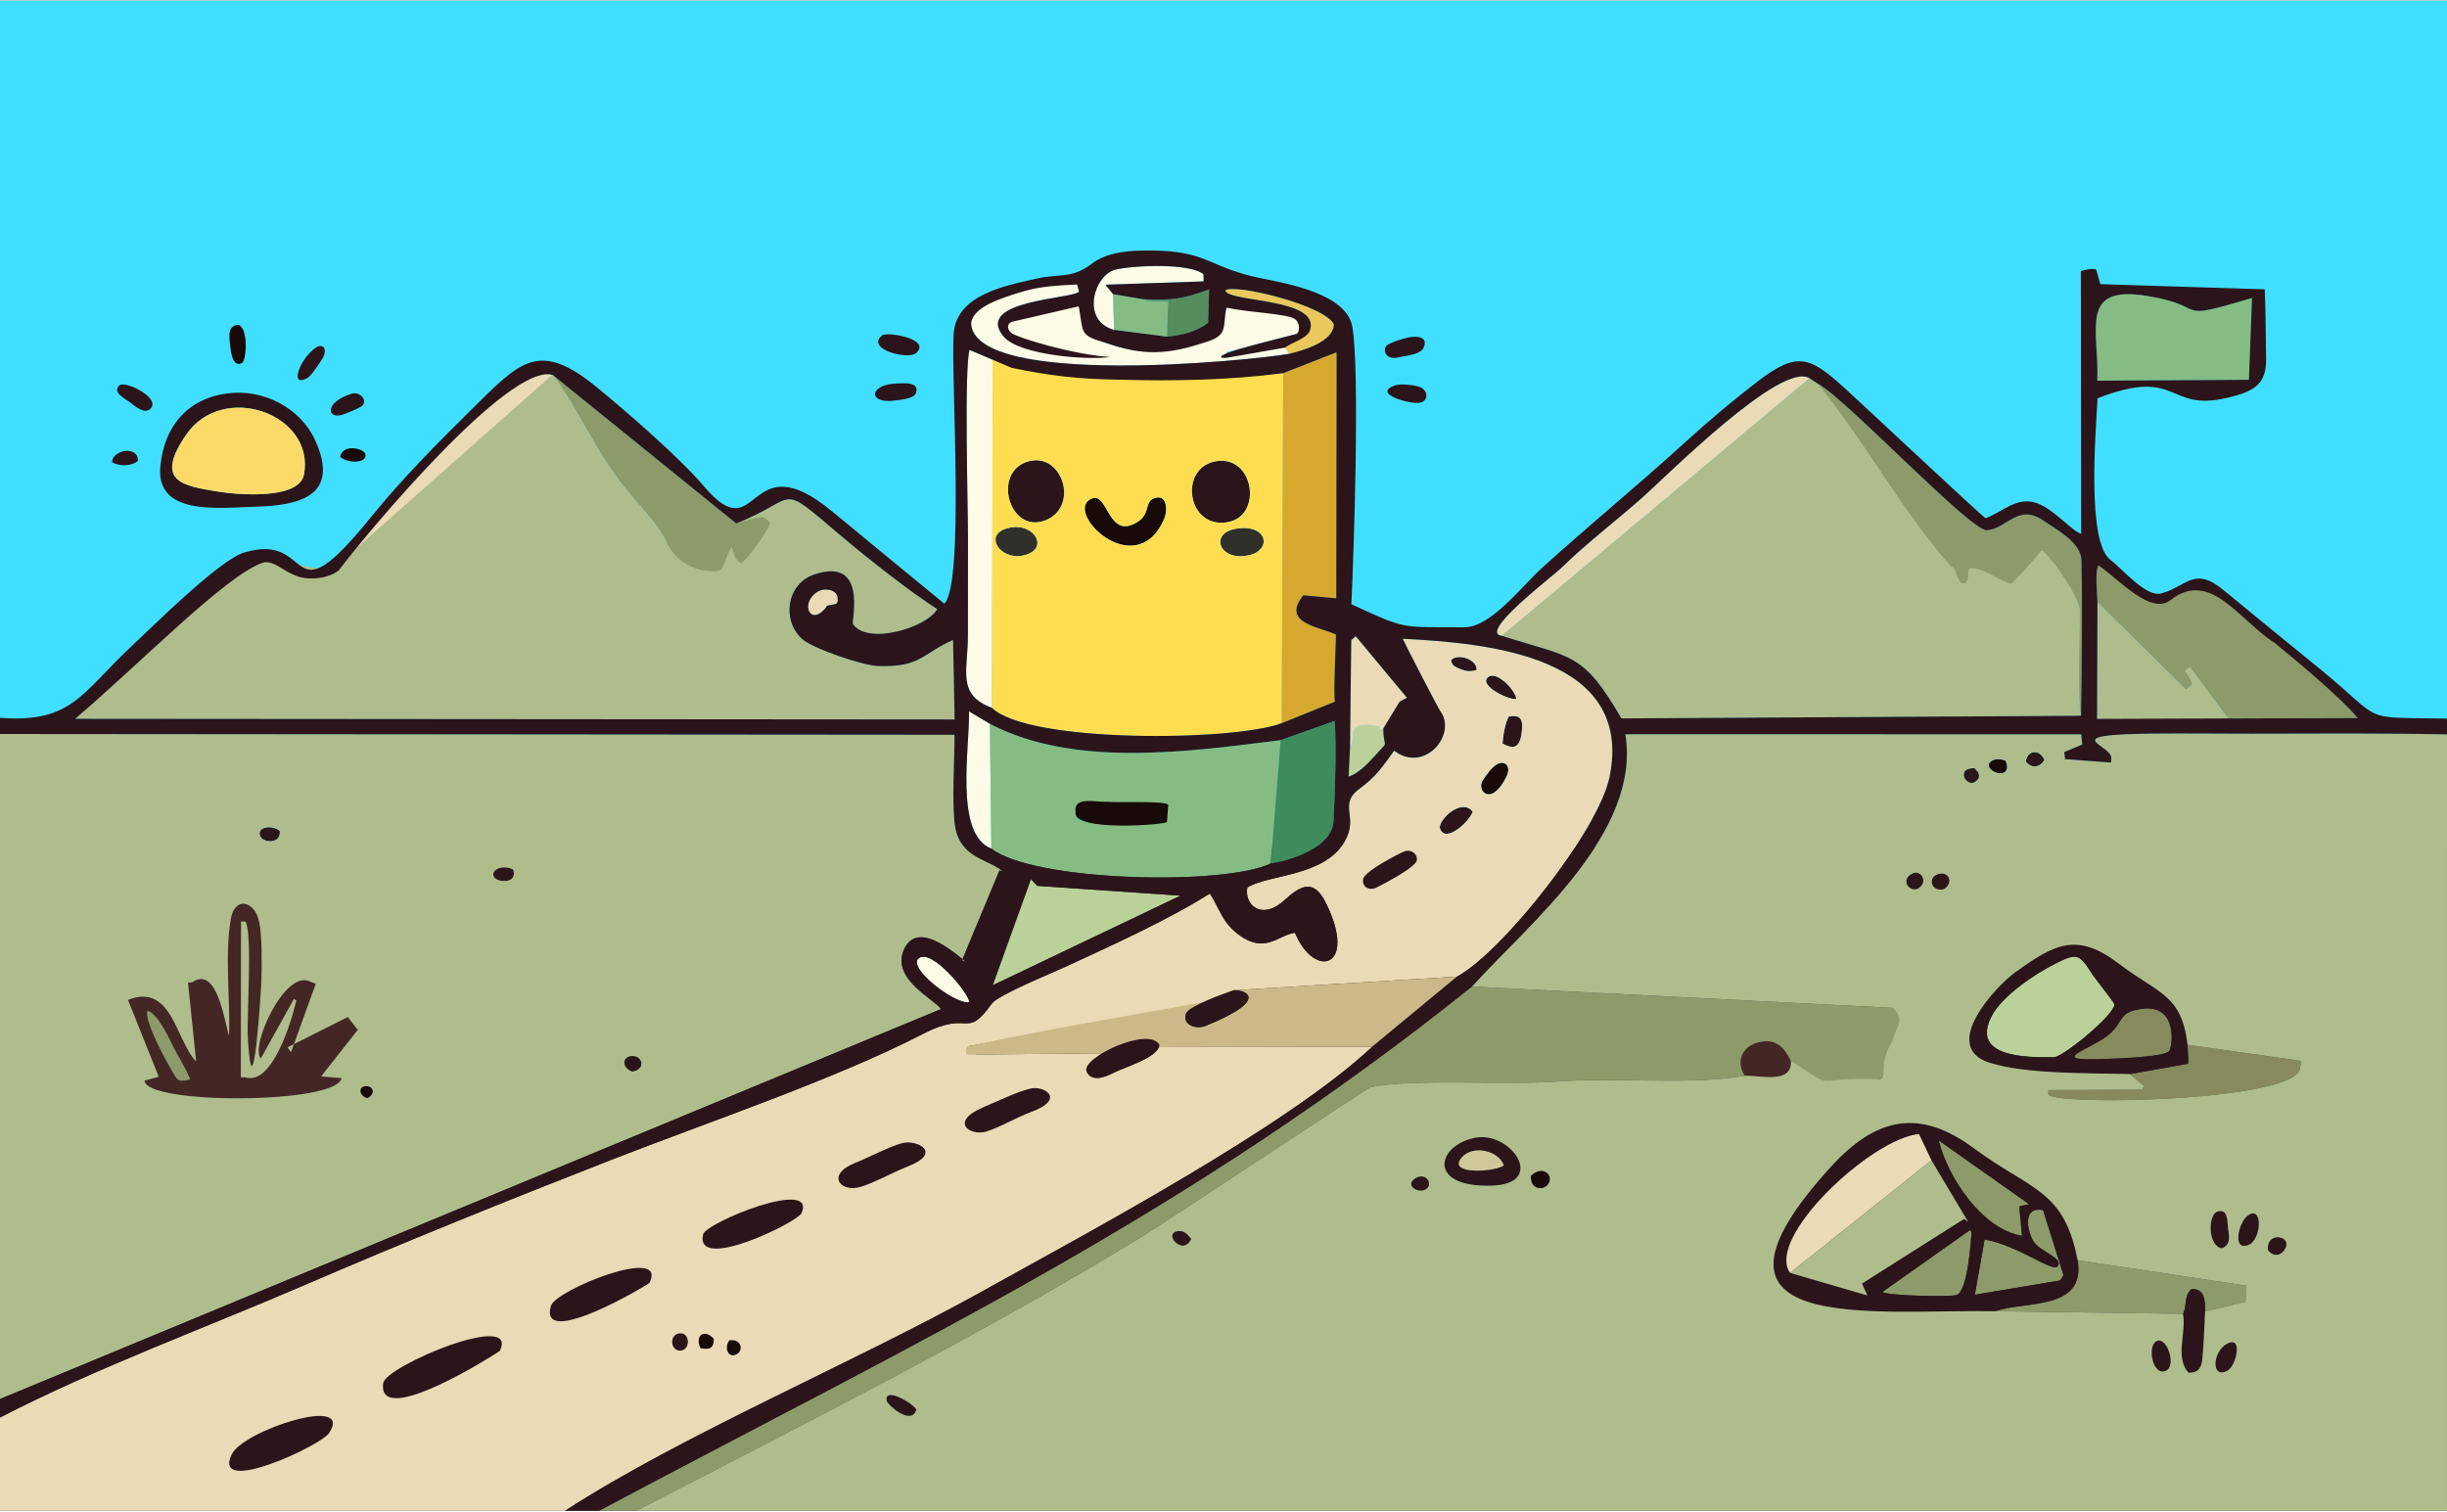 <?xml version="1.0" encoding="UTF-8"?>
<!DOCTYPE svg PUBLIC "-//W3C//DTD SVG 1.1//EN" "http://www.w3.org/Graphics/SVG/1.1/DTD/svg11.dtd">
<!-- Creator: CorelDRAW -->
<svg xmlns="http://www.w3.org/2000/svg" xml:space="preserve" width="573px" height="354px" version="1.1" style="shape-rendering:geometricPrecision; text-rendering:geometricPrecision; image-rendering:optimizeQuality; fill-rule:evenodd; clip-rule:evenodd"
viewBox="0 0 498.219 307.496"
 xmlns:xlink="http://www.w3.org/1999/xlink"
 xmlns:xodm="http://www.corel.com/coreldraw/odm/2003">
 <rect x="0" y="0" width="498.219" height="307.496" fill="#333333" stroke="none"/>
 <defs>
  <style type="text/css">
   <![CDATA[
    .fil2 {fill:#180A09}
    .fil9 {fill:#2B151A}
    .fil1 {fill:#30302A}
    .fil16 {fill:#3E8C5B}
    .fil0 {fill:#41DFFF}
    .fil6 {fill:#442724}
    .fil17 {fill:#558D5E}
    .fil7 {fill:#85BC84}
    .fil3 {fill:#868A5C}
    .fil8 {fill:#8D9A6A}
    .fil11 {fill:#AFBD8D}
    .fil4 {fill:#BAD29A}
    .fil13 {fill:#CCB889}
    .fil19 {fill:#CFC898}
    .fil14 {fill:#D7A82E}
    .fil18 {fill:#EAC85B}
    .fil10 {fill:#EADAB5}
    .fil15 {fill:#FCDA68}
    .fil5 {fill:#FDFBE7}
    .fil12 {fill:#FFDD51}
   ]]>
  </style>
 </defs>
 <g id="Layer_x0020_1">
  <rect class="fil0" width="498.219" height="172.653"/>
  <path class="fil1" d="M251.67 107.515c-5.525,0.893 -3.412,6.705 2.526,5.424 4.887,-1.055 3.956,-6.472 -2.526,-5.424z"/>
  <path class="fil1" d="M204.683 107.547c-4.533,1.563 -0.544,7.023 4.507,5.17 4.503,-1.652 0.834,-7.011 -4.507,-5.17z"/>
  <path class="fil2" d="M222.34 101.359c-6.185,2.391 8.725,17.389 14.615,4.338 0.941,-2.084 0.593,-5.424 -2.07,-4.345 -1.823,0.738 -0.712,3.119 -3.181,4.716 -6.13,3.964 -6.015,-6.004 -9.364,-4.709z"/>
  <path class="fil2" d="M304.838 155.445c-1.186,0.663 -2.153,2.136 -2.939,3.279 -1.394,2.029 1.665,5.677 4.839,-0.74 1.048,-2.119 -0.375,-3.39 -1.9,-2.539z"/>
  <path class="fil2" d="M47.709 66.177c-1.349,0.666 -1.029,2.334 -0.779,4.603 0.12,1.095 0.594,3.936 2.334,2.984 1.111,-0.609 1.341,-9.016 -1.555,-7.587z"/>
  <path class="fil2" d="M69.256 92.872c1.55,1.417 5.504,1.324 5.15,-0.477 -0.251,-1.279 -4.675,-2.254 -5.15,0.477z"/>
  <path class="fil2" d="M311.674 239.31c-0.138,3.081 3.037,3.102 3.768,1.281 0.699,-1.742 -1.593,-3.466 -3.768,-1.281z"/>
  <path class="fil2" d="M408.299 154.71c-2.72,-0.966 -4.561,0.926 -2.477,2.194 1.697,1.032 3.686,0.241 2.477,-2.194z"/>
  <path class="fil2" d="M145.338 272.475c-1.955,-2.147 -3.933,-0.686 -2.719,1.917 1.771,0.352 2.753,0.089 2.719,-1.917z"/>
  <path class="fil2" d="M148.483 272.787c-1.112,1.61 -0.214,3.693 1.462,2.864 1.485,-0.736 1.103,-3.232 -1.462,-2.864z"/>
  <path class="fil2" d="M74.791 223.486c1.683,-0.783 1.33,-2.511 -0.285,-2.459 -1.654,0.054 -1.43,2.005 0.285,2.459z"/>
  <path class="fil3" d="M433.66 218.574l2.904 2.418 -0.401 0.756 -19.112 0.082 0.003 0.873c0.853,2.394 51.135,1.49 51.259,-5.476l0.246 -1.343 -23.163 -3.278 0.132 3.033 -0.028 0.822 -11.84 2.113z"/>
  <path class="fil3" d="M436.387 205.257c-5.931,0.635 -3.384,3.182 -8.504,6.33 -4.212,2.589 -10.174,4.357 0.561,3.914 2.227,-0.092 12.087,-0.367 13.197,-1.598 0.665,-0.738 1.899,-9.412 -5.254,-8.646z"/>
  <path class="fil4" d="M430.534 204.403c-0.209,-0.628 -3.968,-5.248 -4.785,-6.535 -2.463,-3.878 -3.01,-3.945 -7.425,-1.706 -4.113,2.087 -10.651,6.451 -12.809,10.595 -4.367,8.389 6.914,8.463 12.7,8.371 1.791,-0.028 11.988,-8.304 12.319,-10.725z"/>
  <polygon class="fil4" points="240.352,182.238 211.196,180.242 209.898,178.876 202.111,200.489 "/>
  <path class="fil4" d="M274.87 152.131l-0.287 5.842c1.778,-0.445 3.987,-2.69 5.107,-3.948 3.445,-3.868 1.98,-1.256 1.959,-5.848 -1.076,0.838 -0.722,-0.327 -0.731,-0.334l-0.856 -0.201c-6.498,-1.085 -3.789,2.577 -5.192,4.489z"/>
  <path class="fil5" d="M201.961 143.988l0.187 -68.402 0.743 -0.246 3.103 -0.581 -8.59 -3.66c-1.124,3.833 -0.305,32.077 -0.315,38.444 -0.012,6.49 -0.028,12.972 -0.015,19.462 0.014,7.417 -2.347,12.307 4.887,14.983z"/>
  <path class="fil5" d="M262.5 71.896l-0.618 -0.959c-0.006,-0.012 -0.033,-0.074 -0.039,-0.085 -0.458,-0.839 1.15,-0.053 -0.114,-0.402l-11.8 2.218 -0.24 -1.111 14.959 -3.878 -0.42 -3.574 -14.515 -1.614c-0.867,3.902 -0.16,3.695 -6.789,5.877 -7.455,2.454 -10.112,4.021 -17.845,1.273 -5.43,-2.632 -3.728,-3.17 -4.435,-7.05l-0.306 -1.393 -14.885 3.83 -1.06 2.665c-0.742,-2.495 2.578,1.637 -0.056,0.689 -6.197,-7.456 14.373,-7.648 15.371,-9.161l-0.691 -3.384 -22.058 6.443 0.77 3.655c1.378,12.761 55.904,7.485 64.771,5.961z"/>
  <path class="fil5" d="M201.84 172.645l-0.288 -25.405 -4.262 -2.534c0.206,7.115 -3.066,25.03 4.55,27.939z"/>
  <path class="fil5" d="M226.835 67.021l-0.216 -7.279 -1.549 -1.917 20.002 -0.673 -0.049 -1.453c-2.786,-2.35 -14.336,-1.802 -17.89,-0.951 -4.364,1.044 -7.185,10.416 -0.298,12.273z"/>
  <path class="fil5" d="M197.351 203.937c0.18,-1.471 -7.76,-11.295 -10.378,-8.884 -2.153,1.983 7.536,9.45 10.378,8.884z"/>
  <path class="fil6" d="M34.921 212.257c1.16,2.454 2.924,5.087 3.809,7.401 -2.595,0.685 -2.667,0.049 -3.787,-1.867 -1.373,-2.351 -5.61,-10.105 -4.916,-12.11 1.807,0.39 4.077,4.848 4.894,6.576zm11.71 -1.453c-0.967,-3.092 -2.429,-14.364 -7.482,-10.942l-0.868 0.09 1.653 16.03c-4.11,-4.099 -4.883,-16.112 -13.878,-12.511l6.266 15.652 -2.891 0.779c0.189,4.949 39.26,4.831 40.116,-0.507l-4.176 -0.34 7.473 -9.483 -2.038 -2.619 -12.252 6.173 0.699 1.005 5.043 -13.965 -1.058 -0.382c-5.079,-2.901 -12.415,13.171 -10.136,15.611l6.732 -12.11 0.497 0.263c0.051,0.098 -4.12,17.778 -10.426,15.677l-0.872 -0.001 0.039 -31.711 0.91 0.001c1.475,2.619 0.218,19.388 0.478,23.746 1.02,17.095 2.715,-9.905 2.763,-11.914 0.077,-3.201 0.174,-8.84 -0.471,-11.861 -0.898,-4.199 -4.985,-5.218 -5.784,-0.404 -1.232,7.425 -0.068,16.198 -0.337,23.723z"/>
  <path class="fil6" d="M355.236 218.904c3.117,-0.077 9.756,1.766 9.392,-3.045 -1.32,-2.694 -3.065,-4.73 -6.758,-3.721 -3.206,0.875 -4.486,3.977 -2.634,6.766z"/>
  <path class="fil7" d="M230.693 167.57c-1.934,-4.348 -3.483,0.053 -4.753,-0.099 -2.547,-0.637 -6.553,0.923 -6.955,-2.19 -1.117,-4.466 31.316,0.948 11.708,2.289zm-28.853 5.075c8.571,6.733 47.301,7.626 56.882,3.042l2.025 -25.119c-18.483,2.295 -41.912,5.729 -59.195,-3.328l0.288 25.405z"/>
  <path class="fil7" d="M427.013 77.37l30.877 -0.179 0.066 -1.827 0.568 -14.836c-16.905,5.018 -8.028,1.709 -21.482,-0.445 -13.904,-2.226 -9.611,6.955 -10.029,17.287z"/>
  <path class="fil7" d="M226.835 67.021l10.765 1.383 0.237 -7.237c-1.676,-0.004 -3.665,0.232 -5.13,-0.394l-6.088 -1.031 0.216 7.279z"/>
  <path class="fil8" d="M121.968 307.496l7.607 0c34.554,-17.907 68.55,-34.938 101.915,-55.179 5.473,-3.32 46.982,-30.954 47.637,-31.093 8.385,-1.774 27.739,-0.339 38.035,-1.14 12.063,-0.938 27.014,0.818 38.074,-1.18 -1.852,-2.789 -0.572,-5.891 2.634,-6.766 3.693,-1.009 5.438,1.027 6.758,3.721l4.193 4.711 3.886 1.915 9.676 -2.862c7.56,-0.09 3.364,-3.008 2.95,-6.114l1.143 -4.948c1.873,-2.026 0.544,-4.14 -1.426,-3.486l-85.366 -4.336c-58.693,47.041 -112.335,71.939 -177.716,106.757z"/>
  <path class="fil8" d="M427.049 122.46c6.006,5.942 12.012,11.885 18.017,17.827l1.297 -1.056c-0.733,-3.264 -1.705,-2.381 -0.506,-3.529l7.589 10.18 0.543 0.523 -27.02 -0.164 53.072 -0.172c-3.483,-4.203 -11.617,-11.546 -16.338,-15.422 -6.169,-6.121 -14.404,-16.304 -23.638,-8.171l-12.771 -7.483c-0.825,0.933 -0.266,5.986 -0.245,7.467z"/>
  <path class="fil8" d="M423.702 145.607c0.126,-10.167 0.348,-21.597 0.081,-31.677 -0.097,-3.622 -4.987,-6.181 -7.781,-8.099 -5.194,-3.565 -7.531,1.856 -11.516,1.98 -3.344,0.103 -28.764,-26.843 -34.236,-29.744l20.229 31.061 0.602 -0.287 6.403 6.744 0.246 -0.171 0.147 3.85c0.419,0.005 2.526,-0.086 2.945,-0.081l0.555 -3.655c2.784,1.002 6.052,4.297 8.938,4.431l5.314 -7.99c-0.325,0.584 8.405,9.548 7.79,12.553 -0.071,2.938 -0.444,19.457 0.283,21.085z"/>
  <path class="fil8" d="M149.896 106.433l-37.295 -30.19c4.957,6.524 8.58,15.436 14.718,23.037 2.65,3.282 6.573,7.15 8.252,10.703 1.27,5.501 8.805,7.709 10.825,6.149l3.324 -2.248c0.54,1.99 0.607,0.178 2.767,1.457l5.993 -8.256 -3.048 -2.628 -5.536 1.976z"/>
  <path class="fil8" d="M406.292 266.857l38.164 0.54c0.888,-1.443 0.089,-3.558 1.739,-5.036 2.723,-0.147 2.798,2.357 2.773,4.538l8.249 -1.97 0.058 -3.285 -34.262 -5.171c1.744,10.392 -10.923,8.245 -16.721,10.384z"/>
  <path class="fil8" d="M415.975 246.27c-4.13,-0.806 -3.306,3.966 -2.043,6.211 1.291,2.294 6.267,3.472 5.048,5.19 -1.024,1.444 -7.835,-4.159 -14.901,-5.414l-1.996 11.241 17.376 -2.905 0.678 -1.072 -4.162 -13.251z"/>
  <path class="fil8" d="M411.681 251.503l-0.522 -5.724 0.097 -0.321 1.904 -0.373 -18.42 -12.998c1.884,7.746 9.007,18.148 16.941,19.416z"/>
  <path class="fil8" d="M383.229 262.958c1.419,0.755 13.654,1.05 15.139,0.598 2.197,-0.667 2.849,-10.143 3.058,-12.772l-0.282 -0.48 -17.915 12.654z"/>
  <path class="fil8" d="M38.73 219.658c-0.885,-2.314 -2.649,-4.947 -3.809,-7.401 -0.817,-1.728 -3.087,-6.186 -4.894,-6.576 -0.694,2.005 3.543,9.759 4.916,12.11 1.12,1.916 1.192,2.552 3.787,1.867z"/>
  <path class="fil9" d="M383.229 262.958l17.915 -12.654 0.282 0.48c-0.209,2.629 -0.861,12.105 -3.058,12.772 -1.485,0.452 -13.72,0.157 -15.139,-0.598zm32.746 -16.688l4.162 13.251 -0.678 1.072 -17.376 2.905 1.996 -11.241c7.066,1.255 13.877,6.858 14.901,5.414 1.219,-1.718 -3.757,-2.896 -5.048,-5.19 -1.263,-2.245 -2.087,-7.017 2.043,-6.211zm-51.496 12.79c-5.112,-7.184 16.662,-27.466 26.233,-28.269l2.539 5.345 7.485 12.549 -0.831 -0.63 -20.802 13.17 1.084 2.421 -15.708 -4.586zm47.202 -7.557c-7.934,-1.268 -15.057,-11.67 -16.941,-19.416l18.42 12.998 -1.904 0.373 -0.097 0.321 0.522 5.724zm-5.389 15.354c5.798,-2.139 18.465,0.008 16.721,-10.384 -2.751,-14.44 -9.488,-14.182 -21.118,-22.799 -10.959,-8.12 -19.796,-6.442 -29.086,3.739 -31.56,34.585 7.846,29.059 33.483,29.444z"/>
  <path class="fil9" d="M436.387 205.257c7.153,-0.766 5.919,7.908 5.254,8.646 -1.11,1.231 -10.97,1.506 -13.197,1.598 -10.735,0.443 -4.773,-1.325 -0.561,-3.914 5.12,-3.148 2.573,-5.695 8.504,-6.33zm-5.853 -0.854c-0.331,2.421 -10.528,10.697 -12.319,10.725 -5.786,0.092 -17.067,0.018 -12.7,-8.371 2.158,-4.144 8.696,-8.508 12.809,-10.595 4.415,-2.239 4.962,-2.172 7.425,1.706 0.817,1.287 4.576,5.907 4.785,6.535zm3.126 14.171l11.84 -2.113 0.028 -0.822 -0.132 -3.033c-1.19,-10.307 -5.973,-10.393 -13.987,-16.513 -8.53,-6.514 -13.095,-3.994 -20.978,1.658 -4.267,3.058 -15.515,15.339 -5.313,18.522 7.646,2.386 20.39,2.058 28.542,2.301z"/>
  <path class="fil9" d="M61.893 96.476c-0.972,5.236 -13.655,4.115 -17.565,3.471 -7.252,-1.196 -12.883,-2.047 -6.485,-11.489 7.498,-11.066 26.339,-4.315 24.05,8.018zm-15.695 -16.504c-8.154,1.116 -12.724,6.768 -13.541,14.715 -1.055,10.248 11.657,8.568 19.347,8.349 8.831,-0.251 17.335,-2.122 12.188,-13.481 -3.064,-6.761 -10.697,-10.581 -17.994,-9.583z"/>
  <path class="fil9" d="M101.751 274.967c4.133,-8.399 -23.253,3.034 -23.732,6.533 -1.32,9.643 23.683,-6.431 23.732,-6.533z"/>
  <path class="fil9" d="M67 291.681c5.236,-7.939 -17.525,-0.552 -19.846,4.355 -4.049,8.559 18.152,-1.787 19.846,-4.355z"/>
  <path class="fil9" d="M247.37 93.808c-7.485,1.491 -5.607,13.972 2.731,12.343 7.113,-1.39 5.175,-13.918 -2.731,-12.343z"/>
  <path class="fil9" d="M209.099 93.889c-7.153,2.362 -3.488,14.742 3.725,11.926 7.149,-2.791 3.393,-14.276 -3.725,-11.926z"/>
  <path class="fil9" d="M132.254 261.066c3.789,-7.776 -19.117,1.477 -20.073,4.667 -2.738,9.139 19.907,-4.328 20.073,-4.667z"/>
  <path class="fil9" d="M163.201 246.887c3.171,-7.286 -19.511,1.904 -20.056,4.348 -1.739,7.803 19.251,-2.5 20.056,-4.348z"/>
  <path class="fil9" d="M306.179 237.175c-1.637,1.303 -11.635,2.025 -8.606,-1.586 2.287,-2.725 7.631,-1.415 8.606,1.586zm-5.826 -5.64c-7.962,1.591 -9.848,10.223 3.459,9.752 11.27,-0.399 3.769,-11.197 -3.459,-9.752z"/>
  <path class="fil9" d="M183.805 232.601c-2.526,0.608 -6.993,2.989 -9.706,4.061 -5.963,2.354 -3.088,6.182 1.211,4.854 2.921,-0.903 6.518,-2.954 9.532,-4.131 7.177,-2.805 1.89,-5.487 -1.037,-4.784z"/>
  <path class="fil9" d="M209.722 221.535c-2.877,0.724 -6.628,2.574 -9.459,3.76 -6.935,2.904 -2.979,5.933 0.492,4.998 2.258,-0.608 6.46,-3.008 9.152,-3.989 7.23,-2.635 2.71,-5.498 -0.185,-4.769z"/>
  <path class="fil9" d="M444.456 267.397c0.746,3.858 -1.701,8.819 1.125,11.993 3.014,0.067 2.777,-2.399 2.985,-4.833 0.21,-2.462 0.255,-5.152 0.402,-7.658 0.025,-2.181 -0.05,-4.685 -2.773,-4.538 -1.65,1.478 -0.851,3.593 -1.739,5.036z"/>
  <path class="fil9" d="M286.165 173.136c-0.613,0.139 -8.324,4.026 -8.622,5.715 -0.265,1.503 0.993,2.323 2.428,1.878 0.178,-0.055 8.221,-4.094 8.495,-5.664 0.226,-1.296 -1.033,-2.218 -2.301,-1.929z"/>
  <path class="fil9" d="M179.64 68.13c-3.566,2.792 5.274,5.092 6.914,3.596 3.144,-2.867 -5.918,-4.376 -6.914,-3.596z"/>
  <path class="fil9" d="M286.689 68.576c-0.951,0.208 -3.983,1.083 -4.491,1.789 -0.457,0.634 -0.226,1.626 0.449,2.047 0.862,0.539 1.864,0.26 2.823,0.068 1.215,-0.244 3.777,-0.549 4.356,-1.772 1.14,-2.405 -1.584,-2.47 -3.137,-2.132z"/>
  <path class="fil9" d="M182.83 77.923c-6.049,0.147 -6.134,4.206 -0.771,3.503 1.118,-0.147 3.988,-0.357 4.406,-1.488 0.868,-2.351 -2.292,-2.048 -3.635,-2.015z"/>
  <path class="fil9" d="M452.336 254.048c1.938,-0.718 1.545,-2.35 1.314,-4.078 -0.204,-1.526 0.016,-3.95 -2.094,-3.435 -2.007,0.49 -2.131,6.951 0.78,7.513z"/>
  <path class="fil9" d="M284.127 78.296c-5.077,1.67 3.078,3.982 5.019,3.552 1.759,-0.39 1.692,-2.597 -0.201,-3.243 -1.086,-0.37 -3.764,-0.656 -4.818,-0.309z"/>
  <path class="fil9" d="M299.84 165.107c-2.344,-2.928 -7.194,1.881 -6.645,3.484 1.092,3.182 6.223,-1.668 6.645,-3.484z"/>
  <path class="fil9" d="M24.342 78.308c-1.554,1.392 1,2.656 1.912,3.317 1.028,0.746 3.06,2.669 4.313,1.511 2.393,-2.211 -5.098,-5.837 -6.225,-4.828z"/>
  <path class="fil9" d="M457.618 247.412c-1.863,1.374 -3.24,7.43 0.294,5.901 2.546,-1.103 2.888,-8.248 -0.294,-5.901z"/>
  <path class="fil9" d="M64.312 70.632c-3.257,2.21 -5.527,8.311 -1.722,6.185 0.793,-0.443 2.286,-2.773 2.843,-3.603 1.542,-2.296 0.3,-3.547 -1.121,-2.582z"/>
  <path class="fil9" d="M71.532 80.041c-5.707,1.79 -4.915,5.476 -1.523,4.16 0.79,-0.306 3.561,-1.335 3.931,-1.936 0.75,-1.22 -0.819,-2.722 -2.408,-2.224z"/>
  <path class="fil9" d="M305.92 151.272c2.165,1.195 3.405,0.852 3.817,-1.689 0.405,-2.508 0.419,-4.376 -2.52,-3.838 -0.771,1.239 -1.189,3.906 -1.297,5.527z"/>
  <path class="fil9" d="M453.287 273.571c-2.857,1.706 -3.107,7.187 0.238,5.389 1.841,-0.99 3.258,-7.476 -0.238,-5.389z"/>
  <path class="fil9" d="M439.055 272.967c-1.953,1.039 -0.759,7.258 1.959,6.01 2.218,-1.019 0.147,-7.129 -1.959,-6.01z"/>
  <path class="fil9" d="M308.695 142.183c0.163,-1.391 -4,-6.043 -5.779,-4.4 -1.839,1.699 4.342,4.709 5.779,4.4z"/>
  <path class="fil9" d="M186.581 286.868c-0.998,-1.516 -6.666,-4.681 -6.04,-1.73 0.158,0.746 5.054,5.209 6.04,1.73z"/>
  <path class="fil9" d="M22.822 93.962c1.381,0.894 4.047,0.837 5.25,-0.26 0.159,-3.169 -5.222,-2.319 -5.25,0.26z"/>
  <path class="fil9" d="M461.758 254.424c1.806,2.281 3.947,0.008 3.759,-1.406 -0.224,-1.686 -4.081,-1.991 -3.759,1.406z"/>
  <path class="fil9" d="M295.475 134.265c0.09,1.115 0.691,1.334 1.854,1.826 1.235,0.522 1.984,0.541 3.289,0.234 0.337,-2.063 -3.748,-3.592 -5.143,-2.06z"/>
  <path class="fil9" d="M56.973 169.051c-1.466,-1.29 -4.934,-0.886 -3.96,1.165 0.611,1.286 4.258,1.567 3.96,-1.165z"/>
  <path class="fil9" d="M104.466 176.894c-2.75,-1.232 -5.074,0.639 -3.556,1.868 0.952,0.77 4.501,0.936 3.556,-1.868z"/>
  <path class="fil9" d="M395.823 180.896c2.018,-1.29 0.986,-3.81 -1.342,-3 -2.111,0.734 -1.191,3.714 1.342,3z"/>
  <path class="fil9" d="M136.863 273.299c0.184,2.157 3.223,2.177 3.192,-0.279 -0.03,-2.441 -3.394,-2.093 -3.192,0.279z"/>
  <path class="fil9" d="M389.405 177.712c-2.743,1.361 -0.449,4.058 1.211,3.02 2.071,-1.295 0.471,-3.855 -1.211,-3.02z"/>
  <path class="fil9" d="M128.728 218.063c2.714,-0.407 2.172,-3.002 0.252,-3.166 -2.188,-0.188 -2.674,2.253 -0.252,3.166z"/>
  <path class="fil9" d="M242.547 252.161c-0.473,-0.608 -0.982,-1.333 -1.9,-1.566 -0.855,-0.217 -2.157,0.097 -1.951,1.174 0.226,1.186 2.555,3.018 3.851,0.392z"/>
  <path class="fil9" d="M288.399 239.671c-2.663,1.408 0.241,3.263 1.792,2.432 1.776,-0.951 0.249,-3.511 -1.792,-2.432z"/>
  <path class="fil9" d="M412.457 154.869c1.065,1.562 2.945,1.318 3.79,-0.277 -0.89,-2.165 -3.367,-2.141 -3.79,0.277z"/>
  <path class="fil9" d="M402.911 158.259c0.157,-1.066 -0.198,-1.245 -0.892,-1.977 -4.515,-0.147 -1.001,5.2 0.892,1.977z"/>
  <path class="fil10" d="M67 291.681c-1.694,2.568 -23.895,12.914 -19.846,4.355 2.321,-4.907 25.082,-12.294 19.846,-4.355zm81.483 -18.894c2.565,-0.368 2.947,2.128 1.462,2.864 -1.676,0.829 -2.574,-1.254 -1.462,-2.864zm-46.732 2.18c-0.049,0.102 -25.052,16.176 -23.732,6.533 0.479,-3.499 27.865,-14.932 23.732,-6.533zm43.587 -2.492c0.034,2.006 -0.948,2.269 -2.719,1.917 -1.214,-2.603 0.764,-4.064 2.719,-1.917zm-8.475 0.824c-0.202,-2.372 3.162,-2.72 3.192,-0.279 0.031,2.456 -3.008,2.436 -3.192,0.279zm-4.609 -12.233c-0.166,0.339 -22.811,13.806 -20.073,4.667 0.956,-3.19 23.862,-12.443 20.073,-4.667zm30.947 -14.179c-0.805,1.848 -21.795,12.151 -20.056,4.348 0.545,-2.444 23.227,-11.634 20.056,-4.348zm20.604 -14.286c2.927,-0.703 8.214,1.979 1.037,4.784 -3.014,1.177 -6.611,3.228 -9.532,4.131 -4.299,1.328 -7.174,-2.5 -1.211,-4.854 2.713,-1.072 7.18,-3.453 9.706,-4.061zm25.917 -11.066c2.895,-0.729 7.415,2.134 0.185,4.769 -2.692,0.981 -6.894,3.381 -9.152,3.989 -3.471,0.935 -7.427,-2.094 -0.492,-4.998 2.831,-1.186 6.582,-3.036 9.459,-3.76zm76.443 -48.399c1.268,-0.289 2.527,0.633 2.301,1.929 -0.274,1.57 -8.317,5.609 -8.495,5.664 -1.435,0.445 -2.693,-0.375 -2.428,-1.878 0.298,-1.689 8.009,-5.576 8.622,-5.715zm13.675 -8.029c-0.422,1.816 -5.553,6.666 -6.645,3.484 -0.549,-1.603 4.301,-6.412 6.645,-3.484zm4.998 -9.662c1.525,-0.851 2.948,0.42 1.9,2.539 -3.174,6.417 -6.233,2.769 -4.839,0.74 0.786,-1.143 1.753,-2.616 2.939,-3.279zm1.082 -4.173c0.108,-1.621 0.526,-4.288 1.297,-5.527 2.939,-0.538 2.925,1.33 2.52,3.838 -0.412,2.541 -1.652,2.884 -3.817,1.689zm2.775 -9.089c-1.437,0.309 -7.618,-2.701 -5.779,-4.4 1.779,-1.643 5.942,3.009 5.779,4.4zm-8.077 -5.858c-1.305,0.307 -2.054,0.288 -3.289,-0.234 -1.163,-0.492 -1.764,-0.711 -1.854,-1.826 1.395,-1.532 5.48,-0.003 5.143,2.06zm-300.618 152.186l0 18.985 115.056 0c23.907,-15.495 58.824,-30.138 84.927,-44.676 21.9,-12.196 61.933,-33.459 79.433,-49.827l-52.362 0.11c2.787,-0.301 7.119,-4.266 9.034,-0.427 -0.414,2.617 -7.203,4.492 -9.596,5.747 -1.557,0.816 -4.298,1.805 -5.264,-0.397 1.245,-1.714 3.602,-2.273 3.139,-3.679 -9.105,0.083 -16.469,0.15 -25.574,0.234l-1.669 -1.671 50.808 -9.265 0.421 -1.152 -0.421 1.152 3.196 -2.145 45.558 -2.786c9.408,-5.171 28.796,-29.782 31.022,-40.608 5.091,-24.76 -24.886,-27.286 -42.116,-28.191 0.515,1.194 7.274,14.22 7.541,14.567 3.778,4.882 -3.187,12.97 -9.28,8.22 -2.22,3.127 -3.751,5.351 -6.966,7.693 -4.601,3.352 -0.135,5.728 -3.096,10.811 -4.191,7.192 -15.42,6.652 -19.831,9.372 -0.669,3.669 3.04,6.679 7.427,2.69 3.351,-3.047 6.057,-4.671 8.592,0.484 6.547,13.312 -2.4,15.573 -6.314,6.045 -3.272,0.361 -6.008,4.38 -11.329,0.483 -3.581,-2.622 -3.894,-5.225 -6.007,-8.476 -8.543,5.408 -20.22,10.685 -29.522,14.977 -2.716,1.254 -13.597,5.698 -14.831,7.399 -5.536,7.629 -4.212,1.105 -14.109,6.232 -17.604,9.12 -44.059,18.062 -63.141,25.518 -20.855,8.148 -42.431,16.851 -62.977,25.715 -20.19,8.71 -42.328,16.826 -61.749,26.866z"/>
  <path class="fil10" d="M364.479 259.06l28.772 -22.924 -2.539 -5.345c-9.571,0.803 -31.345,21.085 -26.233,28.269z"/>
  <path class="fil10" d="M305.778 129.325l62.639 -52.456c-5.771,-3.56 -29.159,19.992 -34.153,24.41 -4.998,4.422 -11.531,9.445 -16.08,13.946 -2.109,2.087 -17.339,13.499 -12.406,14.1z"/>
  <path class="fil10" d="M69.739 116.742l42.708 -40.572c-5.662,-1.508 -20.559,11.264 -31.031,23.401 -3.615,4.189 -6.863,8.569 -8.912,11.963 -1.382,2.291 -1.937,4.109 -2.765,5.208z"/>
  <path class="fil10" d="M274.87 152.131c1.403,-1.912 -1.306,-5.574 5.192,-4.489l0.856 0.201c0.009,0.007 -0.345,1.172 0.731,0.334l3.339 -5.457 1.479 -0.78 -10.426 -12.537 -0.927 0.794 -0.244 21.934z"/>
  <path class="fil10" d="M166.694 120.221c-3.782,2.029 -2.046,6.987 1.04,3.85 1.115,-1.132 -0.033,-0.68 1.358,-1.026 0.969,-0.242 1.627,0.073 1.441,-1.514 -0.198,-1.683 -2.631,-1.958 -3.839,-1.31z"/>
  <polygon class="fil10" points="15.291,146.224 53.264,114.517 "/>
  <path class="fil11" d="M186.581 286.868c-0.986,3.479 -5.882,-0.984 -6.04,-1.73 -0.626,-2.951 5.042,0.214 6.04,1.73zm252.474 -13.901c2.106,-1.119 4.177,4.991 1.959,6.01 -2.718,1.248 -3.912,-4.971 -1.959,-6.01zm14.232 0.604c3.496,-2.087 2.079,4.399 0.238,5.389 -3.345,1.798 -3.095,-3.683 -0.238,-5.389zm-30.274 -17.098l34.262 5.171 -0.058 3.285 -8.249 1.97c-0.147,2.506 -0.192,5.196 -0.402,7.658 -0.208,2.434 0.029,4.9 -2.985,4.833 -2.826,-3.174 -0.379,-8.135 -1.125,-11.993l-38.164 -0.54c-25.637,-0.385 -65.043,5.141 -33.483,-29.444 9.29,-10.181 18.127,-11.859 29.086,-3.739 11.63,8.617 18.367,8.359 21.118,22.799zm38.745 -2.049c-0.322,-3.397 3.535,-3.092 3.759,-1.406 0.188,1.414 -1.953,3.687 -3.759,1.406zm-9.422 -0.376c-2.911,-0.562 -2.787,-7.023 -0.78,-7.513 2.11,-0.515 1.89,1.909 2.094,3.435 0.231,1.728 0.624,3.36 -1.314,4.078zm-213.64 -2.279c-0.206,-1.077 1.096,-1.391 1.951,-1.174 0.918,0.233 1.427,0.958 1.9,1.566 -1.296,2.626 -3.625,0.794 -3.851,-0.392zm218.922 -4.357c3.182,-2.347 2.84,4.798 0.294,5.901 -3.534,1.529 -2.157,-4.527 -0.294,-5.901zm-169.219 -7.741c2.041,-1.079 3.568,1.481 1.792,2.432 -1.551,0.831 -4.455,-1.024 -1.792,-2.432zm23.275 -0.361c2.175,-2.185 4.467,-0.461 3.768,1.281 -0.731,1.821 -3.906,1.8 -3.768,-1.281zm-11.321 -7.775c7.228,-1.445 14.729,9.353 3.459,9.752 -13.307,0.471 -11.421,-8.161 -3.459,-9.752zm145.043 -18.929l23.163 3.278 -0.246 1.343c-0.124,6.966 -50.406,7.87 -51.259,5.476l-0.003 -0.873 19.112 -0.082 0.401 -0.756 -2.904 -2.418c-8.152,-0.243 -20.896,0.085 -28.542,-2.301 -10.202,-3.183 1.046,-15.464 5.313,-18.522 7.883,-5.652 12.448,-8.172 20.978,-1.658 8.014,6.12 12.797,6.206 13.987,16.513zm-49.573 -31.71c-2.533,0.714 -3.453,-2.266 -1.342,-3 2.328,-0.81 3.36,1.71 1.342,3zm-6.418 -3.184c1.682,-0.835 3.282,1.725 1.211,3.02 -1.66,1.038 -3.954,-1.659 -1.211,-3.02zm13.506 -19.453c-1.893,3.223 -5.407,-2.124 -0.892,-1.977 0.694,0.732 1.049,0.911 0.892,1.977zm5.388 -3.549c1.209,2.435 -0.78,3.226 -2.477,2.194 -2.084,-1.268 -0.243,-3.16 2.477,-2.194zm4.158 0.159c0.423,-2.418 2.9,-2.442 3.79,-0.277 -0.845,1.595 -2.725,1.839 -3.79,0.277zm-112.773 45.87l85.366 4.336c0.754,-0.066 2.191,1.954 1.426,3.486 -0.46,1.218 -0.919,2.437 -1.379,3.655 -2.985,4.86 -0.38,7.493 -2.714,7.407 -14.41,-0.531 -7.799,2.667 -17.755,-3.764 0.364,4.811 -6.275,2.968 -9.392,3.045 -11.06,1.998 -26.011,0.242 -38.074,1.18 -10.296,0.801 -29.65,-0.634 -38.035,1.14 -0.655,0.139 -42.164,27.773 -47.637,31.093 -33.365,20.241 -67.361,37.272 -101.915,55.179l368.644 0 0 -158.1c-13.145,-0.267 -26.59,-0.166 -39.758,-0.143 -6.65,0.012 -13.389,-0.088 -20.017,-0.02 -20.423,0.213 -8.21,2.284 -8.573,5.072l-0.061 0.825 -9.376 -0.695 -0.129 -1.442 3.651 -1.528 -0.203 -2.086 -92.82 -0.015c3.218,20.086 -19.34,38.237 -31.249,51.375z"/>
  <path class="fil11" d="M74.791 223.486c-1.715,-0.454 -1.939,-2.405 -0.285,-2.459 1.615,-0.052 1.968,1.676 0.285,2.459zm53.937 -5.423c-2.422,-0.913 -1.936,-3.354 0.252,-3.166 1.92,0.164 2.462,2.759 -0.252,3.166zm-82.097 -7.259c0.269,-7.525 -0.895,-16.298 0.337,-23.723 0.799,-4.814 4.886,-3.795 5.784,0.404 0.645,3.021 0.548,8.66 0.471,11.861 -0.048,2.009 -1.743,29.009 -2.763,11.914 -0.26,-4.358 0.997,-21.127 -0.478,-23.746l-0.91 -0.001 -0.039 31.711 0.872 0.001c6.306,2.101 10.477,-15.579 10.426,-15.677l-0.497 -0.263 -6.732 12.11c-2.279,-2.44 5.057,-18.512 10.136,-15.611l1.058 0.382 -5.043 13.965 -0.699 -1.005 12.252 -6.173 2.038 2.619 -7.473 9.483 4.176 0.34c-0.856,5.338 -39.927,5.456 -40.116,0.507l2.891 -0.779 -6.266 -15.652c8.995,-3.601 9.768,8.412 13.878,12.511l-1.653 -16.03 0.868 -0.09c5.053,-3.422 6.515,7.85 7.482,10.942zm57.835 -33.91c0.945,2.804 -2.604,2.638 -3.556,1.868 -1.518,-1.229 0.806,-3.1 3.556,-1.868zm-47.493 -7.843c0.298,2.732 -3.349,2.451 -3.96,1.165 -0.974,-2.051 2.494,-2.455 3.96,-1.165zm-56.973 115.688l191.596 -79.409c-1.279,-1.968 -10.033,-6.051 -7.636,-11.905 2.936,-7.171 12.042,2.099 12.898,2.394l-0.99 -0.412 7.641 -18.333 0.736 0.307c-2.626,-2.563 -8.765,-2.667 -9.788,-9.278 -0.711,-4.595 -0.085,-13.715 -0.111,-18.629l-194.346 -0.161 0 135.426z"/>
  <path class="fil11" d="M67.359 116.09l-12.589 -2.338 -3.003 0.476 -13.719 9.508 -22.757 22.488 179.078 0.137 -0.324 -16.2c-6.327,2.819 -6.549,5.598 -15.281,5.319 -3.13,-0.101 -13.33,-3.596 -15.433,-5.5 -4.247,-3.845 -3.159,-11.257 2.445,-13.144 10.806,-3.638 7.66,9.045 7.857,10.034 2.843,4.451 15.071,0.84 17.195,-2.992 -5.364,-3.382 -14.445,-10.55 -19.417,-14.766 -13.541,-11.484 -8.306,-7.847 -21.515,-2.679 1.757,-0.436 3.566,-1.166 5.269,-1.309 0.803,0.129 1.072,0.738 1.608,1.108 0.376,0.67 -5.249,8.518 -5.994,8.255 -2.159,-1.279 -1.242,-4.452 -2.186,-2.619 -0.732,1.422 -1.358,3.963 -2.197,4.264 -4.76,0.385 -8.726,-1.707 -10.825,-6.149 -1.679,-3.553 -5.602,-7.421 -8.252,-10.703 -6.138,-7.601 -9.761,-16.513 -14.718,-23.037l-0.154 -0.073 -45.088 39.92z"/>
  <path class="fil11" d="M305.778 129.325c14.397,4.55 16.506,3.309 24.346,16.819l93.578 -0.537c-0.727,-1.628 -0.281,-18.013 -0.21,-20.95 0.205,-3.403 -7.348,-13.3 -7.863,-12.688 -1.894,2.25 -3.752,4.457 -5.9,6.563 -0.857,0.84 -5.394,-2.962 -8.352,-3.004 -1.01,-0.014 -0.359,2.075 -0.983,2.87 -0.259,0.33 -1.015,0.328 -1.257,-0.013 -0.78,-1.099 -0.716,-1.814 -1.407,-2.971 -0.132,-0.22 -0.305,0.019 -0.473,-0.176 -10.842,-12.538 -15.427,-22.36 -27.007,-37.171l-1.833 -1.198 -62.639 52.456z"/>
  <polygon class="fil11" points="364.479,259.06 380.187,263.646 379.103,261.225 399.905,248.055 400.736,248.685 393.251,236.136 "/>
  <path class="fil11" d="M426.969 146.241l26.989 0.364 -0.512 -0.723 -7.589 -10.18c-1.869,1.123 -0.481,0.58 0.506,3.529l-1.297 1.056 -18.017 -17.827 -0.08 23.781z"/>
  <path class="fil12" d="M251.67 107.515c6.482,-1.048 7.413,4.369 2.526,5.424 -5.938,1.281 -8.051,-4.531 -2.526,-5.424zm-46.987 0.032c5.341,-1.841 9.01,3.518 4.507,5.17 -5.051,1.853 -9.04,-3.607 -4.507,-5.17zm17.657 -6.188c3.349,-1.295 3.234,8.673 9.364,4.709 2.469,-1.597 1.358,-3.978 3.181,-4.716 2.663,-1.079 3.011,2.261 2.07,4.345 -5.89,13.051 -20.8,-1.947 -14.615,-4.338zm25.03 -7.551c7.906,-1.575 9.844,10.953 2.731,12.343 -8.338,1.629 -10.216,-10.852 -2.731,-12.343zm-38.271 0.081c7.118,-2.35 10.874,9.135 3.725,11.926 -7.213,2.816 -10.878,-9.564 -3.725,-11.926zm-7.138 50.099c7.398,7.256 49.299,6.823 59.006,3.128l0.297 -71.283 -55.099 -1.996 -4.056 -1.932 -0.148 72.083z"/>
  <path class="fil13" d="M251.128 201.5c1.596,-0.205 8.489,1.476 -5.671,7.261 -1.805,0.737 -4.648,-0.104 -4.031,-2.35 0.379,-1.377 3.112,-1.82 4.151,-2.925l2.019 -1.515 -2.555 1.952c-16.936,3.088 -31.088,5.365 -47.917,8.987 -0.55,0.118 -0.635,1.692 -0.072,1.687l27.315 -0.25c1.02,-0.21 2.082,-0.474 2.687,-1.244l52.362 -0.11 17.27 -14.279 -45.558 2.786z"/>
  <path class="fil14" d="M261.264 75.833l-0.297 71.283 10.826 -4.374c-0.32,-0.954 0.169,-11.753 0.219,-13.656 -3.096,-1.616 -11.332,-2.21 -6.647,-8.01l6.702 0.6 0.074 -50.099 -10.877 4.256z"/>
  <path class="fil15" d="M61.893 96.476c2.289,-12.333 -16.552,-19.084 -24.05,-8.018 -6.398,9.442 -0.767,10.293 6.485,11.489 3.91,0.644 16.593,1.765 17.565,-3.471z"/>
  <path class="fil16" d="M260.747 150.568l-2.025 25.119c4.402,-0.532 12.487,-3.45 12.777,-8.563 0.276,-4.857 0.663,-15.9 0.238,-20.452l-10.99 3.896z"/>
  <path class="fil17" d="M232.707 60.773c1.465,0.626 3.454,0.39 5.13,0.394l-0.237 7.237c3.195,-0.312 6.008,-1.028 8.376,-2.809l0.208 -6.792c-5.72,1.994 -7.118,2.207 -13.477,1.97z"/>
  <path class="fil18" d="M261.632 70.636c0.006,0.01 0.244,0.289 0.25,0.301l0.618 0.959c2.981,-0.723 8.995,-2.454 9.088,-6.002 -1.823,-3.925 -20.378,-8.367 -22.114,-6.916 0.356,2.471 19.444,1.484 17.244,8.116 -1.864,2.541 -6.732,1.797 -5.086,3.542z"/>
  <path class="fil19" d="M306.179 237.175c-0.975,-3.001 -6.319,-4.311 -8.606,-1.586 -3.029,3.611 6.969,2.889 8.606,1.586z"/>
  <path class="fil9" d="M221.228 218.026c0.966,2.202 3.707,1.213 5.264,0.397 2.393,-1.255 9.182,-3.13 9.596,-5.747 -2.006,-4.022 -16.071,2.588 -14.86,5.35z"/>
  <path class="fil9" d="M241.426 206.411c-0.617,2.246 2.226,3.087 4.031,2.35 14.16,-5.785 7.267,-7.466 5.671,-7.261 -1.812,0.648 -9.228,3.187 -9.702,4.911z"/>
  <path class="fil2" d="M225.477 163.119c-2.52,0.129 -6.932,-1.239 -6.492,2.162 -0.67,3.979 18.574,2.537 18.617,1.934l0.249 -3.426c0.068,-0.932 -10.499,-0.444 -12.374,-0.67z"/>
  <path class="fil9" d="M197.351 203.937c-2.842,0.566 -12.531,-6.901 -10.378,-8.884 2.618,-2.411 10.558,7.413 10.378,8.884zm4.76 -3.448l7.787 -21.613 1.298 1.366 29.156 1.996 -38.241 18.251zm56.611 -24.802c-9.581,4.584 -48.311,3.691 -56.882,-3.042 -7.616,-2.909 -4.344,-20.824 -4.55,-27.939l4.262 2.534c17.283,9.057 40.712,5.623 59.195,3.328l10.99 -3.896c0.425,4.552 0.038,15.595 -0.238,20.452 -0.29,5.113 -8.375,8.031 -12.777,8.563zm22.927 -27.51c0.021,4.592 1.486,1.98 -1.959,5.848 -1.12,1.258 -3.329,3.503 -5.107,3.948l0.287 -5.842 0.244 -21.934 0.927 -0.794 10.426 12.537 -1.479 0.78 -3.339 5.457zm86.768 -71.308l1.833 1.198c5.472,2.901 30.892,29.847 34.236,29.744 3.985,-0.124 6.322,-5.545 11.516,-1.98 2.794,1.918 7.684,4.477 7.781,8.099 0.267,10.08 0.045,21.51 -0.081,31.677l-93.578 0.537c-7.84,-13.51 -9.949,-12.269 -24.346,-16.819 -4.933,-0.601 10.297,-12.013 12.406,-14.1 4.549,-4.501 11.082,-9.524 16.08,-13.946 4.994,-4.418 28.382,-27.97 34.153,-24.41zm58.552 69.372l0.08 -23.781c-0.021,-1.481 -0.58,-6.534 0.245,-7.467 4.234,2.91 10.618,10.204 14.664,7.04 8.136,-6.363 14.042,4.257 21.251,8.787 4.721,3.876 13.349,11.046 16.832,15.249l-53.072 0.172zm-260.275 -26.02c1.208,-0.648 3.641,-0.373 3.839,1.31 0.186,1.587 -0.472,1.272 -1.441,1.514 -1.391,0.346 -0.243,-0.106 -1.358,1.026 -3.086,3.137 -4.822,-1.821 -1.04,-3.85zm94.273 26.895c-9.707,3.695 -51.608,4.128 -59.006,-3.128 -7.234,-2.676 -4.873,-7.566 -4.887,-14.983 -0.013,-6.49 0.003,-12.972 0.015,-19.462 0.01,-6.367 -0.809,-34.611 0.315,-38.444l8.59 3.66c7.544,1.566 13.682,2.328 22.025,2.406 10.879,0.298 22.163,0.124 33.245,-1.332l10.877 -4.256 -0.074 50.099 -6.702 -0.6c-4.685,5.8 3.551,6.394 6.647,8.01 -0.05,1.903 -0.539,12.702 -0.219,13.656l-10.826 4.374zm-245.676 -0.892c12.851,-10.88 30.322,-28.876 37.973,-31.707 2.174,-0.855 4.348,1.573 6.523,2.359 2.547,1.331 7.029,0.884 9.195,-0.891 5.608,-7.443 34.529,-42.195 43.465,-39.815l0.154 0.073 37.295 30.19c13.209,-5.168 7.974,-8.805 21.515,2.679 4.972,4.216 14.053,11.384 19.417,14.766 -2.124,3.832 -14.352,7.443 -17.195,2.992 -0.197,-0.989 2.949,-13.672 -7.857,-10.034 -5.604,1.887 -6.692,9.299 -2.445,13.144 2.103,1.904 12.303,5.399 15.433,5.5 8.732,0.279 8.954,-2.5 15.281,-5.319l0.324 16.2 -179.078 -0.137zm411.722 -68.854c0.418,-10.332 -3.875,-19.513 10.029,-17.287 13.454,2.154 4.577,5.463 21.482,0.445l-0.568 14.836 -0.066 1.827 -30.877 0.179zm-165.381 -6.734c1.227,-1.012 4.511,-1.808 5.086,-3.542 2.2,-6.632 -16.888,-5.645 -17.244,-8.116 1.736,-1.451 20.291,2.991 22.114,6.916 -0.093,3.548 -6.107,5.279 -9.088,6.002 -8.867,1.524 -63.393,6.8 -64.771,-5.961 0.031,-3.572 6.297,-5.464 10.849,-6.811 3.368,-0.996 7.127,-1.16 10.71,-1.34l0.42 1.437c-0.998,1.513 -21.568,1.705 -15.371,9.161 3.156,3.798 17.183,4.862 21.742,4.16 -7.544,-0.435 -18.966,-3.943 -20.137,-4.872 -1.171,-0.929 -0.73,-2.119 0.212,-2.32l13.453 -3.119 0.133 0.575c0.835,4.955 0.135,5.322 5.339,6.835 7.733,2.748 12.736,2.4 20.191,-0.054 4.995,-1.44 3.576,-3.194 4.443,-7.096 4.642,1.032 12.385,1.212 13.964,2.347 1.077,0.774 0.997,2.819 0.222,3.035 -0.774,0.216 -11.709,2.886 -14.161,3.914 -2.452,1.027 -0.153,1.014 0.191,0.881l11.703 -2.032zm-35.013 -10.894l6.088 1.031c6.359,0.237 7.757,0.024 13.477,-1.97l-0.208 6.792c-2.368,1.781 -5.181,2.497 -8.376,2.809l-10.765 -1.383c-6.887,-1.857 -4.066,-11.229 0.298,-12.273 3.554,-0.851 15.104,-1.399 17.89,0.951l0.049 1.453 -20.002 0.673 1.549 1.917zm-226.619 86.276l0 3.295 194.346 0.161c0.026,4.914 -0.6,14.034 0.111,18.629 1.023,6.611 7.162,6.715 9.788,9.278l-0.736 -0.307 -7.641 18.333 0.99 0.412c-0.856,-0.295 -9.962,-9.565 -12.898,-2.394 -2.397,5.854 6.357,9.937 7.636,11.905l-191.596 79.409 0 3.772c19.421,-10.04 41.559,-18.156 61.749,-26.866 20.546,-8.864 42.122,-17.567 62.977,-25.715 19.082,-7.456 45.537,-16.398 63.141,-25.518 9.897,-5.127 8.573,1.397 14.109,-6.232 1.234,-1.701 12.115,-6.145 14.831,-7.399 9.302,-4.292 20.979,-9.569 29.522,-14.977 2.113,3.251 2.426,5.854 6.007,8.476 5.321,3.897 8.057,-0.122 11.329,-0.483 3.914,9.528 12.861,7.267 6.314,-6.045 -2.535,-5.155 -5.241,-3.531 -8.592,-0.484 -4.387,3.989 -8.096,0.979 -7.427,-2.69 4.411,-2.72 15.64,-2.18 19.831,-9.372 2.961,-5.083 -1.505,-7.459 3.096,-10.811 3.215,-2.342 4.746,-4.566 6.966,-7.693 6.093,4.75 13.058,-3.338 9.28,-8.22 -0.267,-0.347 -7.026,-13.373 -7.541,-14.567 17.23,0.905 47.207,3.431 42.116,28.191 -2.226,10.826 -21.614,35.437 -31.022,40.608l-17.27 14.279c-17.5,16.368 -57.533,37.631 -79.433,49.827 -26.103,14.538 -61.02,29.181 -84.927,44.676l6.912 0c65.381,-34.818 119.023,-59.716 177.716,-106.757 11.909,-13.138 34.467,-31.289 31.249,-51.375l92.82 0.015 0.203 2.086 -3.651 1.528 0.129 1.442 9.376 0.695 0.061 -0.825c0.363,-2.788 -11.85,-4.859 8.573,-5.072 6.628,-0.068 13.367,0.032 20.017,0.02 13.168,-0.023 26.613,-0.124 39.758,0.143l0 -3.219c-18.237,-0.299 -12.419,0.875 -25.77,-10.029 -6.585,-5.378 -13.176,-10.716 -19.73,-16.135 -6.01,-4.97 -7.504,-0.694 -12.704,0.675 -3.101,0.817 -7.811,-4.945 -10.322,-6.834 -4.89,-3.677 -2.971,-26.12 -2.621,-32.895 16.735,-6.52 13.95,2.83 26.351,-0.09 5.178,-1.219 8.089,-2.523 7.964,-8 -0.012,-0.507 -0.086,-10.786 -0.277,-14.105l-33.478 -1.056 -0.844 -2.987c-0.631,-0.236 -2.54,0.024 -3.117,0.385l0.066 53.458c-2.156,-0.787 -5.407,-4.925 -8.97,-6.237 -4.126,-1.519 -7.07,1.842 -10.493,3.044 -0.568,-0.223 -25.647,-23.719 -28.636,-26.439 -7.2,-6.55 -9.705,-7.599 -17.828,-1.369 -4.983,3.822 -10.169,8.208 -14.811,12.439 -9.615,8.766 -19.597,16.912 -29.161,25.607 -4.034,3.668 -10.339,12.003 -15.691,11.978 -13.185,-0.06 -11.72,0.502 -23,-4.699 0.511,-10.917 1.753,-47.538 0.184,-56.526 -1.158,-6.637 -13.043,-8.733 -18.506,-9.835 -10.926,-2.203 -10.672,-5.642 -22.748,-5.671 -3.912,-0.01 -8.57,0.239 -11.772,2.688 -4.083,3.122 -6.458,1.97 -11.167,3.025 -6.318,1.417 -16.459,3.24 -16.971,11.278 -0.566,8.866 2.267,50.681 -1.885,54.936 -0.045,-0.008 -20.503,-16.838 -22.609,-18.598 -17.814,-14.878 -14.883,8.131 -26.245,-5.199 -5.131,-6.021 -15.513,-15 -21.789,-20.178 -12.043,-9.935 -15.789,-5.257 -25.763,4.558 -6.902,6.791 -14.192,14.19 -20.274,21.706 -17.813,22.018 -11.128,2.802 -25.94,7.312 -4.977,1.515 -18.473,14.93 -22.959,19.137 -10.135,9.504 -12.113,15.641 -26.703,14.497z"/>
 </g>
</svg>
